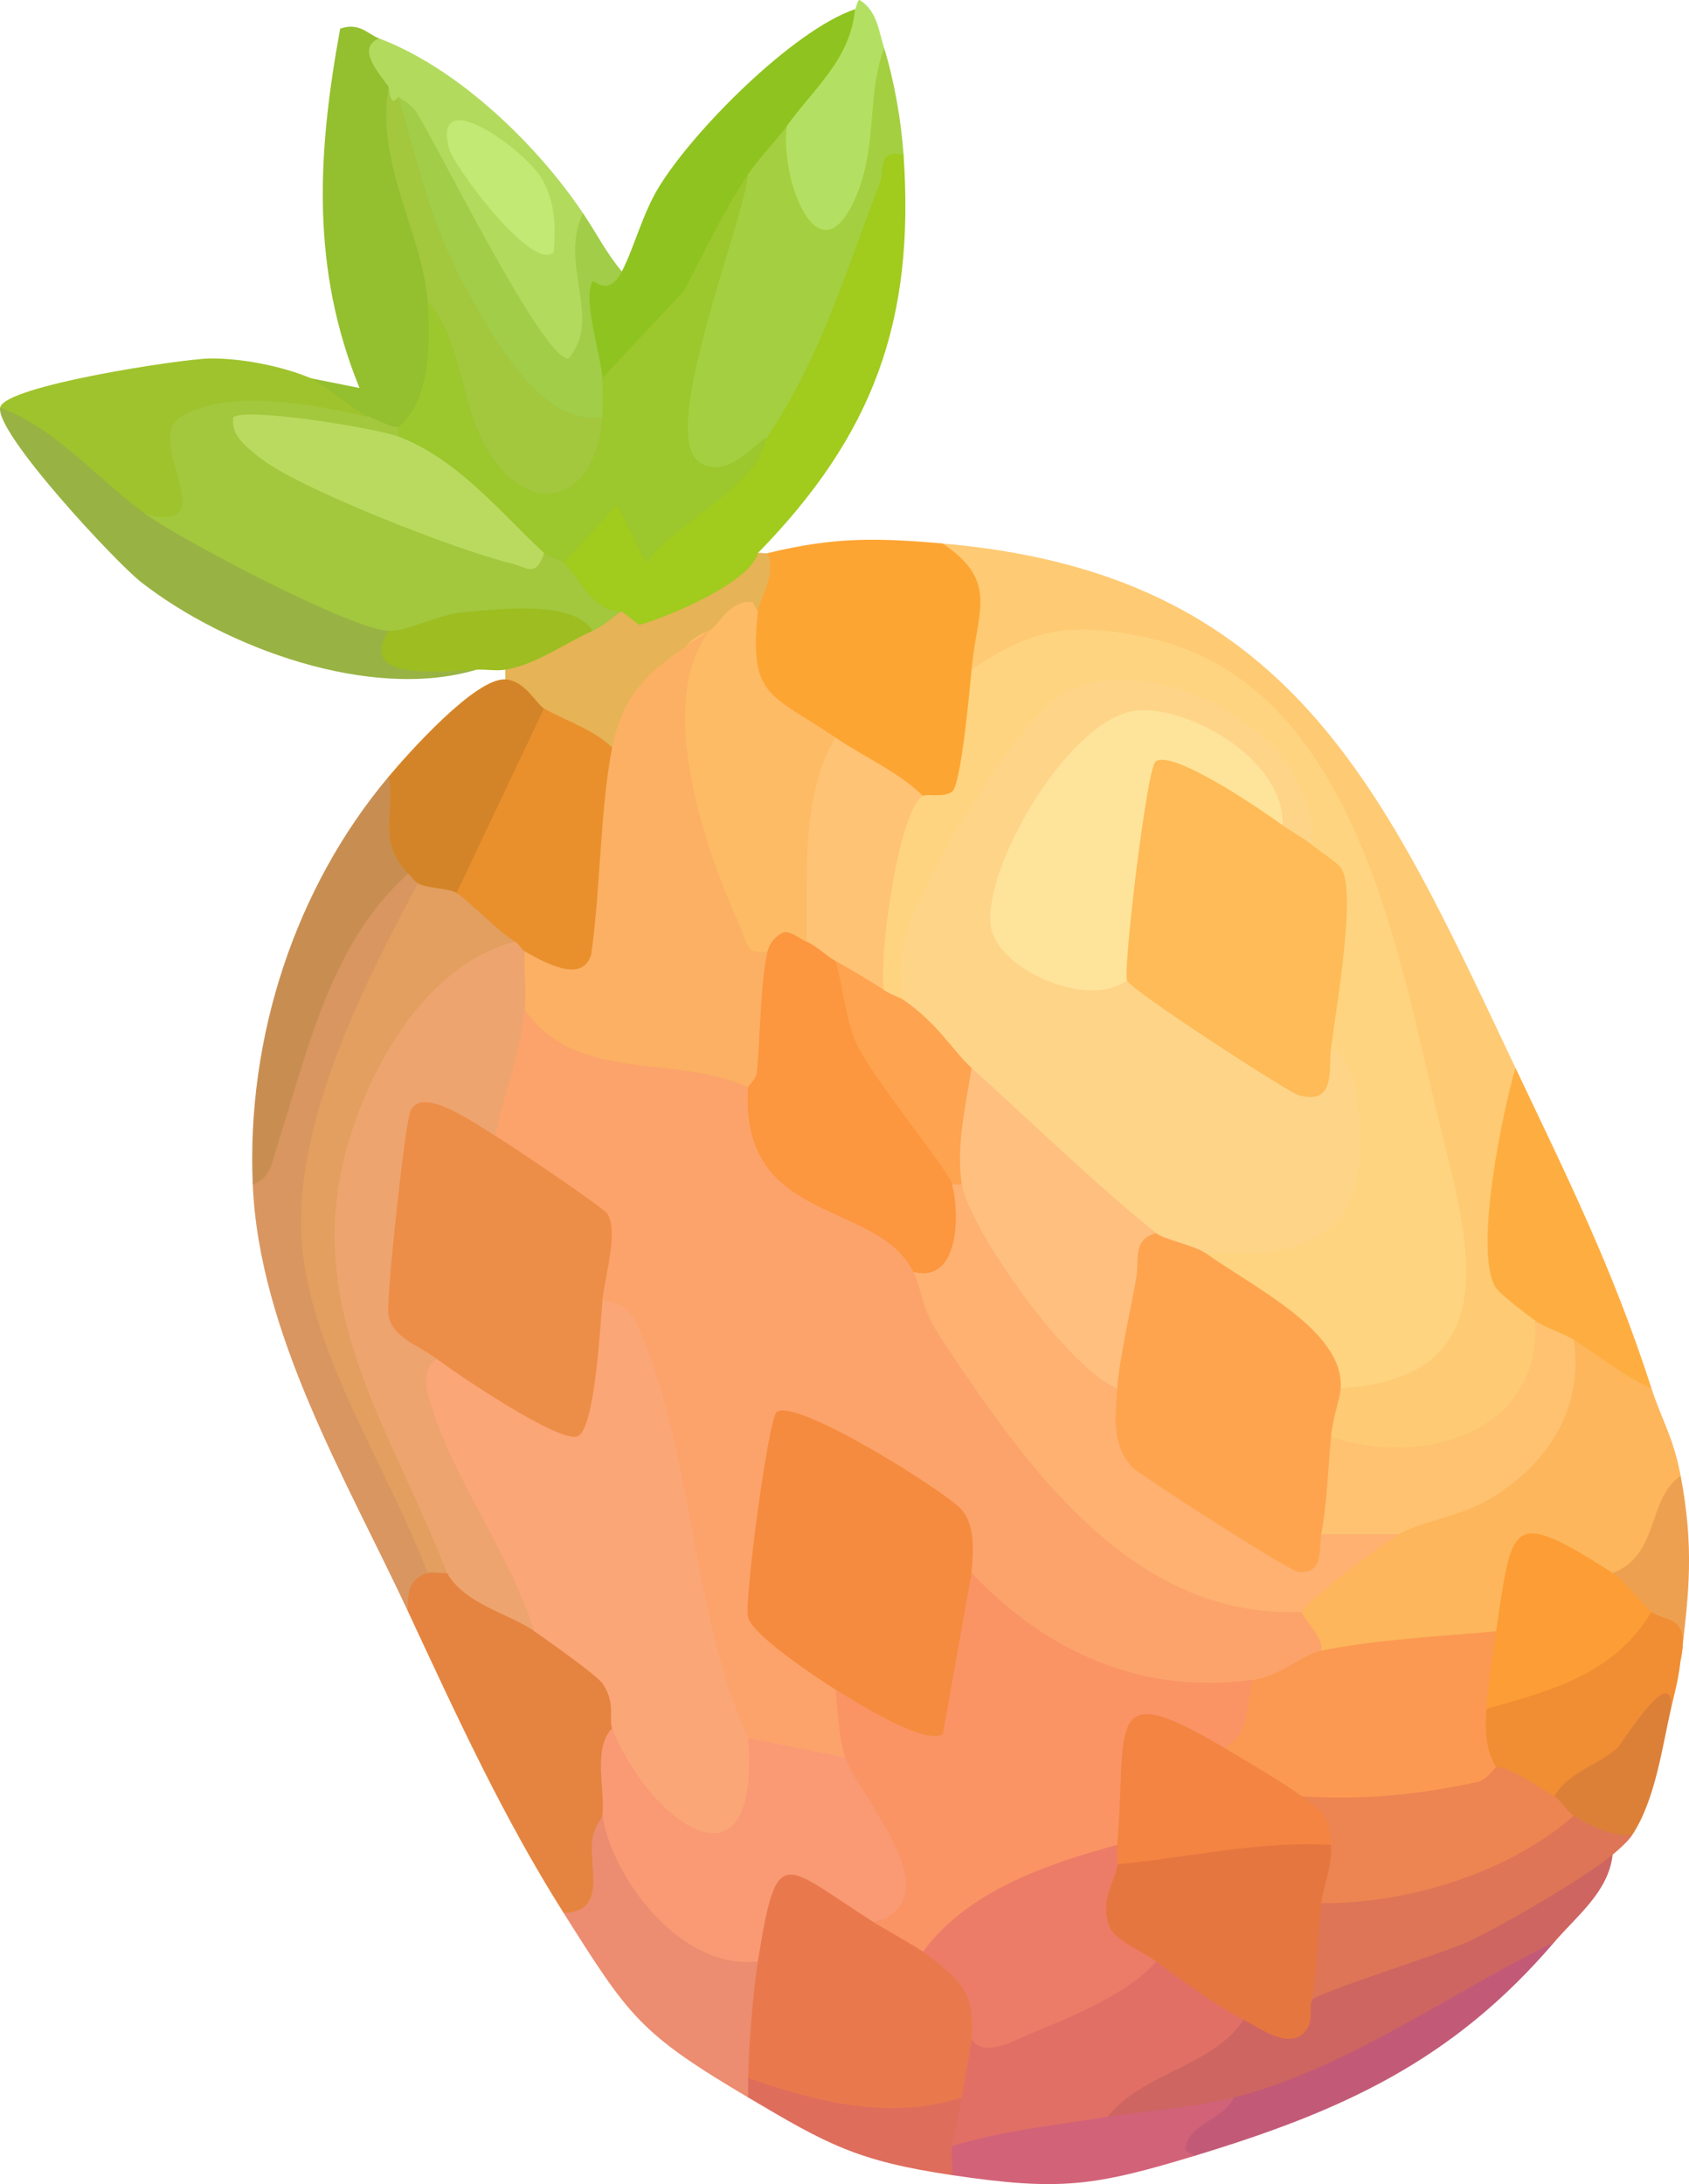 <?xml version="1.0" encoding="UTF-8"?>
<svg id="pinapol" xmlns="http://www.w3.org/2000/svg" viewBox="0 0 173.88 224.87">
<defs>
 <style>
    #pinapol { 
    transition: all 0.5s ease; 
    /* ensures the transform origin is calculated relative to the element’s bounding box */
    transform-box: fill-box;
    /* tells it to rotate around its own center. */
    transform-origin: center;
    }

    #pinapol:hover #Body-1 { 
        fill: red; 
    }

    #pinapol:hover #leaf { 
        fill: red; 
    }

    #pinapol:hover #Body-1 { 
        transform: rotate(30deg); 
    }

    #pinapol:hover #leaf { 
        transform: rotate(30deg);
    }
  </style>
</defs>
  <g id="Body-1">
    <path d="M156.02,109.95l.73,5.1c-1.44,5.57-1.8,11.05-1.1,16.46,2.24,1.22,3.03,2.7,2.37,4.44,4.51,3.64-.47,10.14-4.45,12.6-3.86,2.39-15.31,4.71-16.55-.6-2.83-1.07-1.97-4.89,1-5l1.39-2.13c4.73-.61,7.43-1.82,9.17-6.49,1.88-5.04-6.64-38.29-8.67-43.84-6-16.41-20.12-29.81-37.55-20.68l-2.34-.85c-1.76-1.18-2.12-3.63-1.1-7.34-1.36-2.16-1.99-4.05-1.9-5.66,35.96,3.07,45.42,25.35,59,54Z" style="fill: #feca73;"/>
    <path d="M97.02,55.95c5.85,3.92,3.55,6.86,3,13,4.54,1.84-.86,19.58-5,13-2.75,1.15-9.63-2.82-9-6-5.72,2.81-14.6-9.35-8-13-2.47-1.49-1.11-4.73,1-6,6.91-1.69,11.29-1.57,18-1Z" style="fill: #fda533;"/>
    <path d="M170.02,142.95c1.06,3.28,2.24,4.97,3,9l-1.26,6.28c-1.1,2.81-2.67,5.91-5.74,3.72-2.37.6-5.16-.11-8.36-2.12-.3,4.07-1.52,6.78-3.64,8.12-3.92,3.45-13.29,4.16-18,2-2.45.38-4.04-2.16-2-4-2.27-3.14,6.2-7.52,10-8l1.02-2.63c7.85-1.76,15.48-6.86,15.13-15.79l1.85-1.59c2.99-1.12,5.66.55,8,5Z" style="fill: #fdb65b;"/>
    <path d="M46.02,161.95c3.83-.36,6.95,2.95,9,6,3.63-2.6,13.8,7.32,8,10,1.35,4.56,1.01,7.56-1,9l-.12,2.99c1.85,4.04.94,11.08-3.88,7.01-6.3-9.98-10.96-20.19-16-31-.9-3.09-1.88-6.65,2-4,.39-1.96.91-1.54,2,0Z" style="fill: #e58440;"/>
    <path d="M43.02,90.95l.83,2.7c-15.24,23.74-12.95,43.45.69,67.07l-.52,1.23c-1.93.58-2.13,2.14-2,4-6.36-13.62-15.34-28.63-16-44,1.75-12.1,6.15-22.79,13.17-32.06l2.83.06c1.46-1.22,1.98-.67,1,1Z" style="fill: #d99660;"/>
    <path d="M166.02,190.95c-.42,3.82-3.69,6.3-6,9-9.01,7.24-18.86,13.62-29.94,17.21l-3.06-1.21c-3.87,2.32-9.29,5.51-13,2-2.85-2.22,10.1-9.78,11.8-10.39l2.2.39,1.67-1.37c1.94,1.74,3.71,1.53,5.33-.63l1.56-2.93c9.49-3.07,18.77-6.62,26.84-12.6l2.6.53Z" style="fill: #ce6561;"/>
    <path d="M170.02,142.95c-2.89-1.29-5.35-3.32-8-5-2.09,2.38-3.76,1.05-4-2-.95-.7-3.64-2.72-4.07-3.43-2.22-3.68.69-17.89,2.07-22.57,5.46,11.52,10.04,20.71,14,33Z" style="fill: #feae41;"/>
    <path d="M78.02,201.95c2.8,1.11,1.95,11.36-1,12,1.62.88,1.86,1.58,0,2-11.15-6.61-12.21-8.24-19-19,4.55-.06,2.55-4.77,2.96-7.58.18-1.24,1.03-2.29,1.04-2.42l2.14.51c1.67,5.85,6.32,12.1,12.79,12.56l1.07,1.93Z" style="fill: #ec8c70;"/>
    <path d="M168.02,188.95c-.43.65-1.37,1.48-2,2-2.96,2.45-10.99,7.1-14.64,8.86-2.65,1.27-15.93,5.38-16.36,6.14-2.58-2.26-2.16-8.46,1-10l1.84-2.03c7.66-.4,15.27-2.76,21.46-7.34l2.7.37c2.34-1.65,4.95-.56,6,2Z" style="fill: #dd7556;"/>
    <path d="M52.02,69.95c2.7-1.82,5.77-.04,4,3l1.33,1.87-7.92,16.71-2.41.42c-.96,2.67-4.14,1.89-4-1-.24-.14-.72-.7-1-1-5.75.83-3.77-6.49-2-10,2.04-2.43,8.94-10.18,12-10Z" style="fill: #d48428;"/>
    <path d="M42.02,89.95c-7.97,7.09-10.37,18.31-13.48,28.02-.51,1.58-.62,3.33-2.52,3.98-.65-15.13,4.35-30.53,14-42,.74,3.93-1.32,6.48,2,10Z" style="fill: #c88e51;"/>
    <path d="M173.02,170.95c-.29,2.27-.55,3.03-1,5l-1.26-.42c-.64,4.91-5.84,9.58-10.74,9.42-1.73,2.32-6.08-.42-6-3-3.59.42-4.25-4.43-1-6,1.93-2.52,5.1-4.36,9.5-5.52,2.53-2.43,5.03-3.93,7.5-4.48,3.28-3.62,3.63,2.05,3,5Z" style="fill: #f18d33;"/>
    <path d="M78.02,56.95c.31-.09.69.08,1,0,.99,2.19-.88,4.84-1,6-1.37,1.62-3.04,2.28-5,2l-6.11,7.53c-.82,2.54-2.11,4.03-3.89,4.47-2.09,1.62-7.99-1.18-7-4-.83-.48-1.96-2.88-4-3v-1c.34-3.06,6.19-5.4,9-4-1.17-2.16-.17-2.83,3-2,3.78-1.68,10.46-5.02,14-6Z" style="fill: #e6b356;"/>
    <path d="M160.02,199.95c-10.48,12.26-21.85,17.4-37,22-3.31.84-3.51-.46-1.98-3.31l5.98-2.69c11.57-2.91,22.41-10.84,33-16Z" style="fill: #c25a77;"/>
    <path d="M127.02,215.95c-1.15,2.43-4.83,2.64-5,5.48l1,.52c-10.42,3.16-13.94,3.64-25,2-2.57-1.1-2.58-1.89,0-3,2.54-4.13,12.02-5.63,16-3,4.32-.68,8.76-.93,13-2Z" style="fill: #d26278;"/>
    <path d="M99.02,215.95c2.96,1.75,1.61,3.69-1,5-.13.96.09,2.02,0,3-9.82-1.46-12.85-3.17-21-8,0-.67,0-1.33,0-2l2.25-1.34c5.65,1.89,11.68,3.24,17.58,1.88l2.17,1.46Z" style="fill: #de6d5c;"/>
    <path d="M172.02,175.95c-.91,3.99-1.62,9.41-4,13-2.25.1-4.16-.91-6-2-2.53,1.47-3.11.58-2-2,1.4-2.51,4.5-3.18,6.5-5,.44-.41,5.79-9.11,5.5-4Z" style="fill: #dc8038;"/>
    <path d="M173.02,170.95c1.07-4.84-1.76-3.94-3-5-2.28,2.14-5.22-1.51-4-4,4.87-1.83,3.47-7.58,7-10,1.37,7.24.91,11.94,0,19Z" style="fill: #eea051;"/>
    <path d="M138.02,142.95c-4-4.23-8.32-8.59-13.9-11.5l-.1-2.5,1.67-1.9c13.57,1.51,13.71-8.79,11.33-19.1l-1.78-1.7,1.42-13.91c-.91-1.9-1.46-3.7-1.64-5.39-1.97-9.28-14.37-19.22-23.8-14.24-6.09,3.22-16.75,21.18-16.37,28.72l-1.83,1.51c-1.96,1.9-2.34,1.73-2-1-4.05-1.69-.17-18.81,1.57-20.23l2.43.23c.49-.25,2.12.23,3.01-.45s1.77-10.13,1.99-12.55c6.33-4.3,10.17-4.93,17.85-3.35,20.8,4.28,25.68,30.37,29.86,48.14,2.95,12.54,8.67,28.04-9.72,29.22Z" style="fill: #fed480;"/>
    <path d="M124.02,128.95c4.93,3.55,14.43,8.09,14,14-.08,1.1-.82,3.03-1,5,2.98,1.26,2.32,9.56-1,10,4.12,1.47.13,5.61-3.14,5.7-1.5.04-17.67-10.74-18.59-12.28-1.62-2.72-2.68-7.12.73-8.43-.85-.78-1.5-1.62-1.68-2.81-.26-1.69,2.2-17.56,5.68-13.19,1.72-2.29,5.57-1.02,5,2Z" style="fill: #fea44f;"/>
    <path d="M162.02,137.95c1.01,7-2.53,12.56-8.31,16.19-3.16,1.99-7.25,2.45-9.69,3.81-4.28,2.38-6.95,2.38-8,0,.56-2.92.73-6.94,1-10,9.35,3.13,21.77-.38,21-12,1.1.81,2.81,1.24,4,2Z" style="fill: #fec271;"/>
    <path d="M78.02,62.95c-.9,8.88,1.17,8.37,8,13l1.09,2.17c-1.89,5.52-2.58,11.31-2.07,17.38l-2.02,1.45c-.65,1.38-1.98,1.72-4,1-.54,2.05-.8,2.01-2.44,1.59-3.29-.85-13.66-31.71-3.56-34.59,1.09-.73,2.1-3.2,4.45-2.97l.55.97Z" style="fill: #fdbb66;"/>
    <path d="M95.02,81.95c-2.44,1.24-4.64,16.62-4,20-1.77,1.78-3.44.78-5-3-1.93,2.16-3.75.68-3-2,.14-6.73-.61-15.13,3-21,2.98,2.02,6.39,3.45,9,6Z" style="fill: #fec374;"/>
    <path d="M77.02,111.95l1.96,1.38c.51,5.81,4.51,9.79,12,11.92,3.39,1.58,4.4,3.48,3.05,5.7l2.25.2c6.39,14.24,18.79,31.72,35.81,32.81l1.94,1.98c.03.73,2.24,2.54,2,4-.01,3.19-4.63,5.64-7,3-2.68,4.23-11.35,1.92-15.68.38-4.99-1.77-12.93-5.73-13.32-11.38l-1.89-1.59c2.38-4.59-16.09-13.37-16.84-12.52-.6.69-2.65,17.17-2.4,18.12l7.28,5.71-.15,2.28c2.18,2.13,3.78,4.71,1,7-.37,3.12-9.88,1.08-10-2-3.53-2.34-5.54-6.51-6.03-12.52-1.41-11.61-4.4-22.43-8.97-32.48-1.59-1.54-1.96-4.18-1.12-7.92l-10.09-6.84.21-2.24c-2.61-2.71-.08-11.2,3-13,2.49.41,5.2,1.42,8.12,3.04l13.94,2.43c1.08.2,1.03,1.36.94,2.53Z" style="fill: #fca36b;"/>
    <path d="M115.02,142.95c-.21,2.99-.58,5.69,1.47,8.04.67.77,16.18,10.75,17.19,10.85,2.64.25,2.07-2.45,2.35-3.88h8c-1.41.78-10.03,7.24-10,8-17.59.76-28.53-15.2-37.22-28.28-2.02-3.05-1.8-4.73-2.78-6.72,2.01-2.27,2.85-4.48,2.24-7.6l1.76-1.4c.28-.87.62-.86,1,0l2.25.64c3.03,6.61,7.46,12.72,12.91,17.54l.84,2.83Z" style="fill: #feb171;"/>
    <path d="M154.02,167.95c2.91,1.24,1.8,6.88-1,8-.15,2.07-.12,4.15,1,6,.36.29.69.6.88.98,1.58,3.09-17.92,6.13-20.88,2.02-2.01,2.23-8.52-2.09-8-5-.46-2.46.13-6.71,3-7,2.9-.41,4.94-2.58,7-3,5.82-1.18,12.07-1.44,18-2Z" style="fill: #fb9952;"/>
    <path d="M166.02,161.95c1.03.66,2.91,3.07,4,4-3.83,6.41-10.29,8.11-17,10,.15-2.1.67-5.81,1-8,1.7-11.17,1.3-12.85,12-6Z" style="fill: #fd9d35;"/>
    <path d="M77.02,178.95c3.8,1.18,1.95,8.59-.52,10.67-5.2,4.39-15.29-5.68-13.48-11.67-.38-.96.4-2.46-.93-4.55-.57-.88-5.61-4.41-7.07-5.45-3.88-3.04-15.75-24.74-12.58-28.05.65-.68,1.7-.46,2.58.05,2.32-.83,5.16.26,8.54,3.25,4.63,4.65,6.74,1.96,6.36-8.05l2.1-1.2c2.05.1,2.93.94,3.75,2.76,5.47,12.19,5.49,29.75,11.25,42.24Z" style="fill: #fba677;"/>
    <path d="M53.02,96.95c1.36-1.42,1.9-.83,1,1,2.31,1.55,3.35,5.03,0,6-.39,4.42-2.17,8.67-3,13-1.6,1.03-3.94.58-7.02-1.34l-2.05,19.53c2.29,1.55,3.31,3.15,3.07,4.81-1.8.94-1.02,3.53-.54,5.03,2.44,7.64,8.09,15.19,10.54,22.97-2.47-1.76-7.18-2.77-9-6-6.37-11.06-14.17-25.27-13.12-38.85.51-6.51,3.58-14.22,7.58-19.35,2.87-3.68,7.9-9.44,12.54-6.8Z" style="fill: #eea46f;"/>
    <path d="M77.02,178.95l10,2c3.82-.27,8.82,10.7,8.18,13.97-.63,3.21-2.06,4.33-5.18,3.03-2.23.92-5.05-.02-8.47-2.81-.29,3.6-1.47,5.87-3.53,6.81-7.56.97-14.88-8.12-16-15,.27-2.87-1-6.95,1-9,3.8,9.59,15.29,18.05,14,1Z" style="fill: #f99a74;"/>
    <path d="M47.02,91.95c2.63-1.86,6.65,2.09,6,5-9.1,2.36-14.94,12.75-17.3,21.2-4.65,16.61,4.57,28.95,10.3,43.8-.63.11-1.48-.16-2,0-4.07-10.83-12.81-23.7-13.03-35.55s6.61-25.33,12.03-35.45c.91.54,3.26.48,4,1Z" style="fill: #e29f60;"/>
    <path d="M137.02,189.95c2.92,1.75,2.16,5.24-1,6-.38,3.3-.41,6.71-1,10-.24.41.19,2.05-.48,2.98-1.64,2.28-4.51.05-6.52-.98-2.21,2.54-10.41-3.06-9-6-5.88,3.12-10.6-8.25-4-10,2.31-3.04,16.3-4.95,19.67-4.07,1.05.27,1.74,1.23,2.33,2.07Z" style="fill: #e67640;"/>
    <path d="M128.02,207.95c-3.12,4.8-10.43,5.45-14,10-5.34.84-10.8,1.43-16,3,.21-1.59.76-3.23,1-5-2.89-.74-1.96-5.94,1-6,5.93-2.25,11.55-5.13,16.87-8.64l2.13.64c2.48,1.86,6.34,4.63,9,6Z" style="fill: #e16f65;"/>
    <path d="M90.02,197.95c2.77-1.21,5.65-.51,5,3,4.05-2.86,10.11,7.42,5,9-.11,1.24-.75,4.12-1,6-7.36,2.41-15.01.45-22-2,.05-3.22.51-8.88,1-12,1.99-12.53,2.55-9.96,12-4Z" style="fill: #e9794d;"/>
    <path d="M160.02,184.95c.69.41,1.31,1.59,2,2-6.71,5.88-17.13,9.08-26,9,.23-2,1.15-3.64,1-6-2.08-.63-3.77-2.78-3-5,6.36.41,11.89-.15,18.06-1.48,1.04-.22,1.77-1.48,1.94-1.52,1.05-.25,4.7,2.23,6,3Z" style="fill: #ec8552;"/>
    <path d="M63.02,76.95l1.6,2.52c-.07,3.17-1.15,18.29-2.08,19.91-2.2,3.85-8.03,2.97-8.53-1.44-.33-.19-.61-.76-1-1-2.03-1.29-4.25-3.76-6-5l9-19c2.17,1.26,4.97,2.1,7,4Z" style="fill: #e9902d;"/>
    <path d="M73.02,64.95c-5.62,7.36-.48,22.55,3.16,30.39.68,1.48.53,3.11,2.84,2.61,2.61,1.47,2.17,15.55-2,14-7.41-3.49-17.62-.29-23-8,.17-1.97-.12-4.02,0-6,1.91,1.08,5.93,3.4,6.84.34.97-6.73.9-14.81,2.16-21.34s4.98-8.65,10-12Z" style="fill: #fbb063;"/>
    <path d="M135.02,86.95c-2.11,1.96-3.79.77-3-2-9.55-13.14-18.36-13.17-25.69,1.84-4.16,8.53-2.93,12.84,7.71,12.95l1.97,1.21,1.82-.98,16.54,10.94c.41-1.54,1.29-2.52,2.64-2.95,2.22.96,2.65,4.55,2.88,6.61,1.3,11.95-4.58,15.29-15.88,14.39-.94-.68-4.18-1.35-5-2l-2.94.18c-4.17-2.07-14.76-12.55-16.06-17.18-2.41,1.75-7.83-4.37-7-7-.79-5.36.58-8.2,2.83-12.67,2.39-4.72,9.95-17.57,14.59-19.41,9.62-3.8,25.45,5.04,24.58,16.07Z" style="fill: #fed489;"/>
    <path d="M132.02,84.95c.95.68,2.36,1.47,3,2,.84.7,2.62,1.83,3.04,2.43,1.64,2.33-.54,14.61-1.04,18.57-.28,2.18.54,5.82-3.29,4.83-1.03-.27-17.33-10.83-17.71-11.83-.48.02-.94,0-1.37-.15-1.4-.49,1.08-22.25,3.07-23.7,3.76-2.72,12.82,3.64,14.3,7.85Z" style="fill: #febb57;"/>
    <path d="M91.02,101.95c.72.48,1.58.71,2,1,3.63,2.53,5.08,5.27,7,7,2.01,2.93,1.76,9.94-1,12h-1l-2.17.13c-2.28-2.62-7.89-10.27-9.25-13.28-1.22-2.7-3.37-8.13-.58-9.85,1.54.86,3.56,2.04,5,3Z" style="fill: #fea34f;"/>
    <path d="M119.02,126.95c-2.47.71-1.73,2.73-2.02,4.48-.59,3.49-1.75,8.29-1.98,11.52-5-1.92-15.25-16.42-16-21-.63-3.83.4-8.21,1-12,5.6,5.04,13.01,12.22,19,17Z" style="fill: #febf7f;"/>
    <path d="M83.02,96.95c.95.38,2.01,1.44,3,2,.79,2.79.94,5.68,2.1,8.4,1.45,3.39,9.51,13.07,9.9,14.6.79,3.13.72,10.23-4,9-3.67-7.51-17.92-4.75-17-19,.01-.17.83-.78.91-1.61.33-3.51.37-9.24,1.09-12.39.2-.86.81-1.55,1.6-1.94.83-.19,1.7.66,2.4.94Z" style="fill: #fc963f;"/>
    <path d="M129.02,172.95c-.92,2.55-.19,5.74-3,7-2.21.8-4.9.29-8.06-1.54l-.84,10.36-2.1,1.18-1.06,2.18c-6.39,1.63-11.86,4.58-16.4,8.85l-2.54-.03c-.83-.62-3.61-2.13-5-3,8.15-2.61-1.39-12.6-3-17-.66-1.81-.8-4.98-1-7l1.69-1.31,7.7,3.86,2.41-13.54,2.21-1.02c7.67,8.14,17.55,12.61,29,11Z" style="fill: #fa9465;"/>
    <path d="M100.02,161.95l-2.95,16.57c-1.75,1.27-9-3.29-11.05-4.57s-8.68-5.67-9.03-7.51,2.12-20.43,2.97-21.06c2.05-1.5,17.6,8.33,19.05,10.07s1.17,4.31,1.01,6.5Z" style="fill: #f58b3f;"/>
    <path d="M51.02,116.95c1.48.9,11.14,7.41,11.51,8.01,1.17,1.91-.27,6.33-.51,8.99s-.79,13.42-2.6,13.95c-2,.59-12.15-6.27-14.4-7.95-1.98-1.49-4.58-2.19-5.03-4.51-.29-1.49,1.63-18.9,2.19-20.82.91-3.1,6.56.95,8.83,2.33Z" style="fill: #ed8e48;"/>
    <path d="M126.02,179.95c2.09,1.24,6.29,3.72,8,5,2.4,1.79,2.8,1.9,3,5-7.41-.45-14.67,1.31-22,2-2.01-.23-1.94-1.23,0-2,1.06-12.37-1.49-17.42,11-10Z" style="fill: #f38441;"/>
    <path d="M115.02,189.95c-.06.66.04,1.34,0,2-.11,1.69-1.84,3.43-.85,6.33.5,1.48,3.48,2.65,4.85,3.67-2.69,3.24-9,5.84-13.02,7.47-1.55.63-4.69,2.53-5.98.53.42-4.92-1.26-6.21-5-9,4.59-6.27,12.82-9.06,20-11Z" style="fill: #ec7c67;"/>
    <path d="M132.02,84.95c-2.09-1.51-11.27-7.83-13.05-6.55-.92.67-3.37,21.49-2.95,22.55-4.09,2.96-13.3-1.11-14.01-5.55-.95-5.93,8.35-22.18,15.5-22.28,5.62-.08,14.77,5.37,14.52,11.84Z" style="fill: #fee49a;"/>
  </g>
  <g id="leaf">
    <path d="M93.02,15.95c1.18,17.09-3.1,28.81-15,41-.73,2.94-9.04,6.51-12.21,7.39l-1.79-1.39c-2.74,1.54-8.22-1.79-6-5-1.58-4.67,6.85-10.91,8.92-3.61.78.07,10.95-7.63,12.08-9.39l-.28-3.28c4.6-9.12,8.89-18.35,12.49-27.59,1.03.16,1.61.81,1.8,1.88Z" style="fill: #a1cb1d;"/>
    <path d="M93.02,15.95c-2.77-.59-1.87,1.44-2.47,2.98-3.52,9.15-6.03,17.81-11.53,26.02-11.2,13.56-11.59-4.54-7.95-12.96l5.95-14.04c-2.08-2.23,1.38-6.46,4-5l1.9,1.3c.41,5.45,2.08,11.45,4.27,2.32l1.49-10.83,2.34-.79c1.04,3.35,1.76,7.48,2,11Z" style="fill: #a4cf40;"/>
    <path d="M39.02,3.95c1.64,1.96,1.98,3.63,1,5,1.18,6.99,3.18,13.74,5.7,20.36l-1.7,1.64c1.83,4.22,3.41,13.54-3,13-.72.76-2.55.03-3-1-3.68-.84-5.68-2.18-6-4l4.99,1c-5.02-12.34-4.34-24.14-1.99-37,1.96-.69,2.85.57,3.99,1Z" style="fill: #94bf2f;"/>
    <path d="M88.02.95c3.54,3.13-3.12,12.98-7,12-1.06,1.48-2.83,3.23-4,5l-5.67,13.92c-1.11,1.98-7.02,8.62-9.33,7.08-2.82-.29-2.6-1.65-1.62-3.92-1.05-6.4.15-8.76,3.62-7.08,1.32-2.59,2.12-5.93,3.81-8.69,3.55-5.82,13.82-16.15,20.19-18.31Z" style="fill: #8fc31f;"/>
    <path d="M15.02,52.95c5.08.75,10.25,2.83,15.49,6.23l8.83,3.65.67,2.13c1.39,2.28,3.98,2.97,7.77,2.07l1.23,1.93c-10.88,3.24-25.81-2.26-34.48-9.02C11.84,57.82-.52,44.54.02,41.95c1.16-.44,2.77-.72,3.93-.31,2.69.93,11.69,8.19,11.07,11.31Z" style="fill: #98b343;"/>
    <path d="M32.02,38.95c.71.3,4.62,3.37,6,4-2.67.14-5.5-.12-8.49-.78-1.76-1.3-9.71,1.96-10.03,2.54,2.44,8.48.95,11.23-4.48,8.24C10.02,49.33,5.92,44.21.02,41.95c.47-2.24,18.67-4.99,21.55-5.04,3.21-.05,7.48.78,10.45,2.04Z" style="fill: #9fc32c;"/>
    <path d="M60.02,21.95c1.35,2,2.44,4.17,4,6-1.39,2.71-2.89.84-2.99,1-1.12,1.81.9,7.85.99,10,2.87.89,2.88,3.12,0,4-.56.86-1.36,2.07-2.17,1.96-10.7-1.5-19.31-25.64-18.83-34.96,1.13-1.98,2.26-1.26,3.44.41l9.1,16.51c4.16,9.39,5.47,8.18,3.91-3.62l2.55-1.3Z" style="fill: #a1cd48;"/>
    <path d="M91.02,4.95c-1.78,4.8-.71,9.71-2.7,14.8-3.84,9.81-8.12-1.21-7.3-6.8,2.74-3.84,6.53-6.82,7-12,.14-.05.22-.98.48-.95,1.8,1.13,1.95,3.14,2.52,4.95Z" style="fill: #b3e062;"/>
    <path d="M61.02,64.95c-2.92,1.29-5.83,3.48-9,4-.89.15-2.02-.05-3,0-3.78.18-12.35,1.19-9-4,2.86-5.13,20.45-6.82,21,0Z" style="fill: #9dbd21;"/>
    <path d="M38.02,42.95c.89.21,1.91,1.01,3,1,.87.28.86.62,0,1l-1.7,1.59c-.83-.18-12.32-2.41-12.31-1.79.02,1.85,24.92,11.9,29.01,12.2,1.34-2.29,2.25-1.64,2,1,1.72,1.5,2.85,5.02,6,5-.69.31-1.68,1.41-3,2-2.1-3.29-9.88-2.18-13.39-1.9-2.41.19-5.53,1.94-7.61,1.9-3.78-.09-21.37-9.37-25-12,8.36,2.07-.5-7.69,3.65-10.09,5.11-2.95,13.85-1.19,19.35.09Z" style="fill: #a3c73d;"/>
    <path d="M79.02,44.95c-.41.61-.38,1.74-1.43,3.03-3.15,3.85-7.93,6.09-11.09,9.96l-2.99-5.97-5.5,5.98c-.48-.42-1.55-.58-2-1-3.46-.57-6.8-2.81-10.03-6.75-2.88-1.35-4.54-3.1-4.97-5.25v-1c3.32-2.52,3.32-9.17,3-13,1.99-.74,3.4.43,4.23,3.5.91,6.04,7.33,22.7,11.66,9.36l2.1-.86c.09-1.28.06-2.71,0-4l8.44-9.06c2.14-4.07,4.02-8.09,6.56-11.94-.49,5.08-9.24,26.54-5.07,29.57,2.63,1.91,5.12-1.21,7.07-2.57Z" style="fill: #9cc72d;"/>
    <path d="M41.02,9.95c2.2,7.74,3.52,13.85,7.58,20.92,2.67,4.65,7.33,12.99,13.42,12.08-.63,8.78-7.71,11.01-12.21,2.71-2.36-4.37-2.37-10.77-5.79-14.71-.59-6.95-5.44-14.38-4-22,.19.27.68.52,1,1Z" style="fill: #a3c73d;"/>
    <path d="M41.02,44.95c6.08,2.3,10.45,7.76,15,12-.89,2.59-1.72,1.46-3.46,1.04-5.42-1.32-22.05-7.72-26.04-11.04-1.23-1.02-2.8-2.16-2.5-3.99,1.21-1.05,14.6,1.09,16.99,1.99Z" style="fill: #bada5f;"/>
    <path d="M60.02,21.95c-2.55,5.17,2.07,10.88-1.5,14.98-2.74-.04-13.41-21.87-15.66-25.38-.62-.97-1.68-1.36-1.84-1.6-.55.8-.89.46-1-1-1.01-1.41-3.39-4-1-5,8.19,3.1,16.26,10.95,21,18Z" style="fill: #b2da5d;"/>
    <path d="M57.01,25.95c-2.13,2.2-10.34-8.85-10.8-10.71-1.73-6.87,8.17.43,9.68,3.34,1.3,2.5,1.31,4.65,1.12,7.37Z" style="fill: #c2e974;"/>
  </g>
</svg>